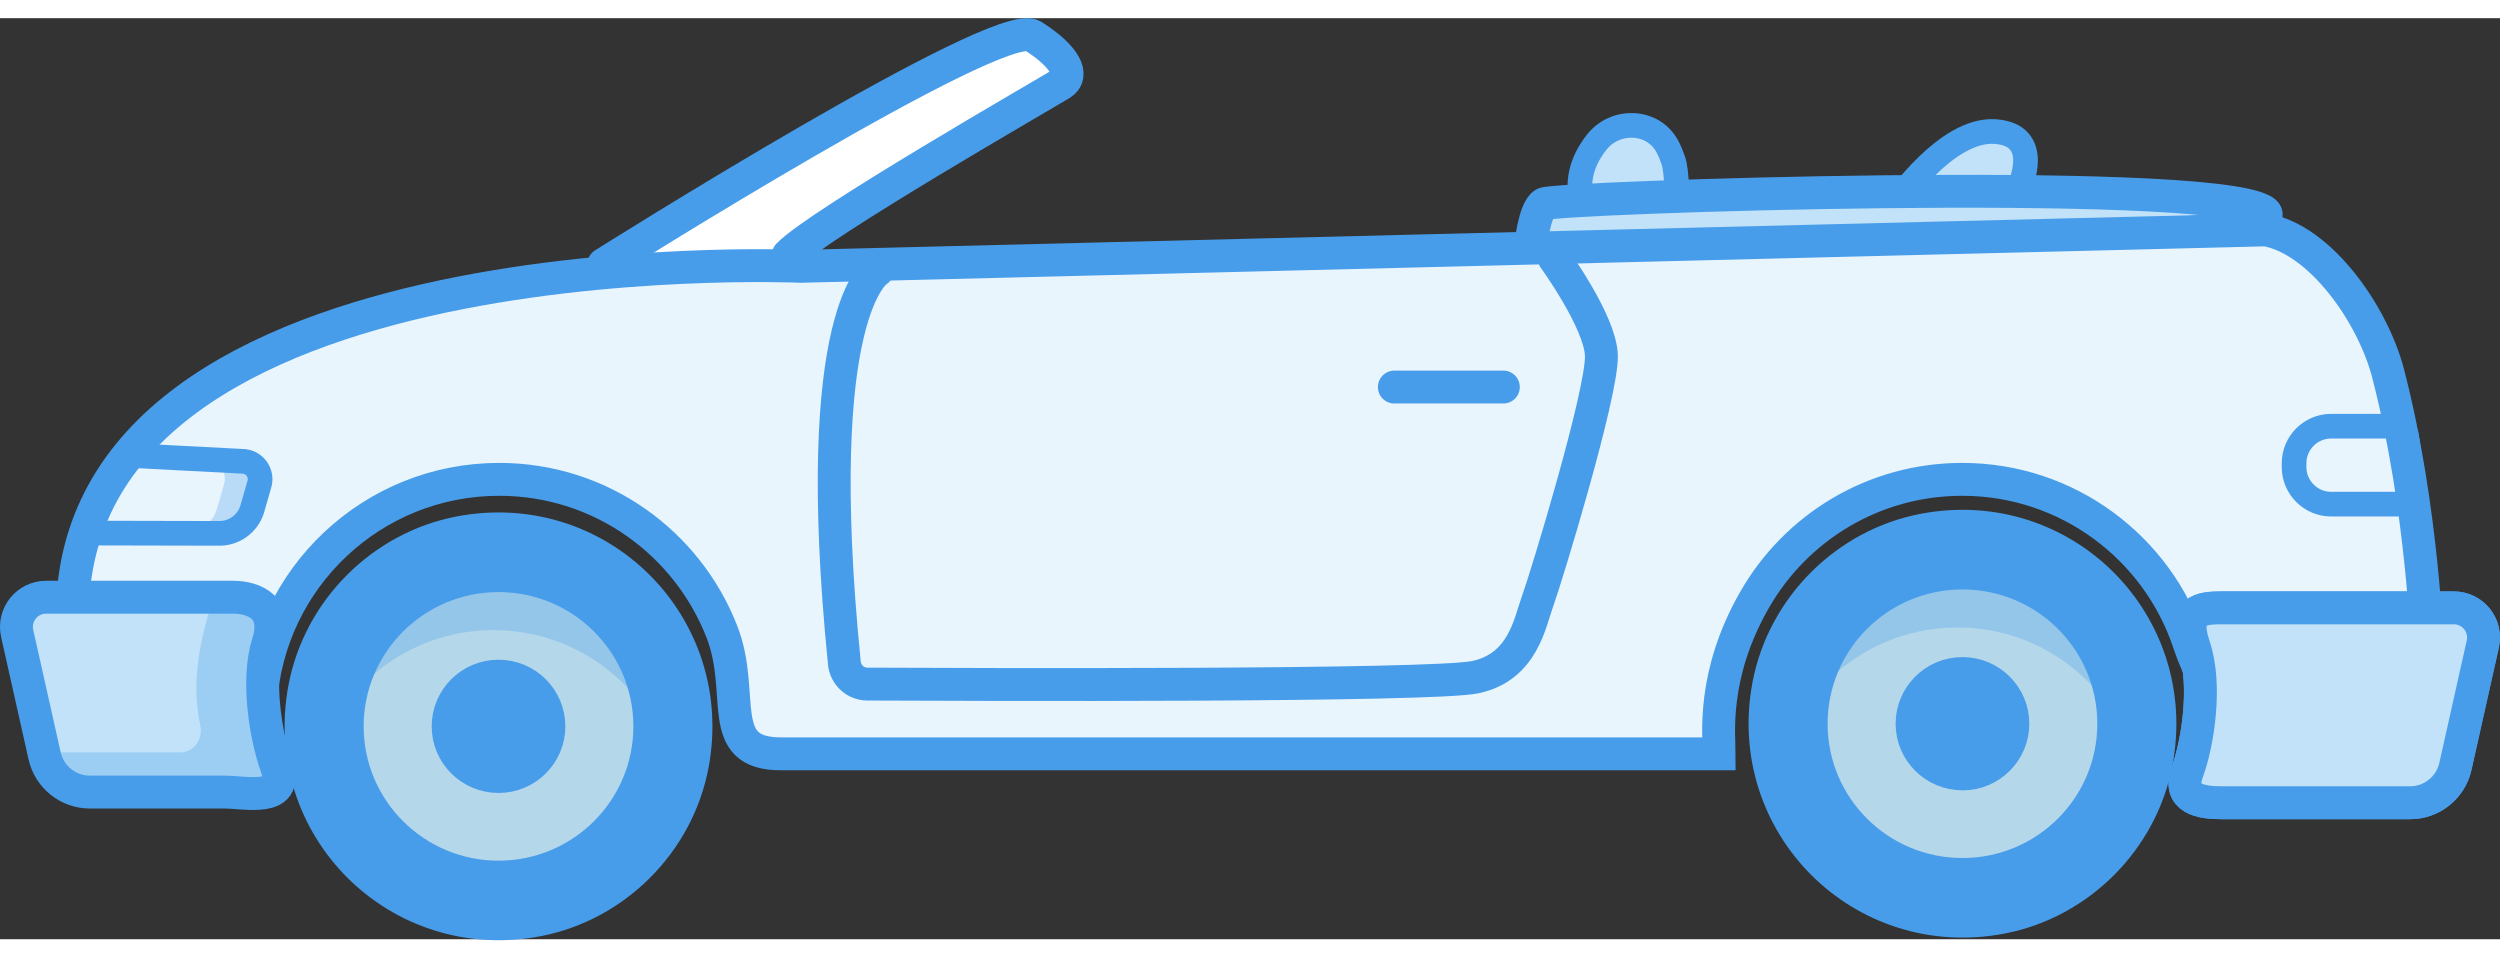 <?xml version="1.0" encoding="UTF-8"?>
<svg width="94px" height="36px" viewBox="0 0 76 28" version="1.1" xmlns="http://www.w3.org/2000/svg" xmlns:xlink="http://www.w3.org/1999/xlink">
    <rect x="0" y="0" width="76" height="28" fill="#333333" stroke="none"/>
    <!-- Generator: sketchtool 52.3 (67297) - http://www.bohemiancoding.com/sketch -->
    <title>EBF69445-FCAA-43FE-8173-D141E1C655E8@1x</title>
    <desc>Created with sketchtool.</desc>
    <g id="Page-1" stroke="none" stroke-width="1" fill="none" fill-rule="evenodd">
        <g id="Car-Model-Icons" transform="translate(-277, -243)">
            <g id="CONVERTIBLE" transform="translate(277, 243)">
                <path d="M59.651,15.82 C56.543,15.824 54.027,18.347 54.031,21.457 C54.036,24.564 56.559,27.08 59.668,27.076 C62.775,27.071 65.291,24.548 65.287,21.441 C65.282,18.331 62.758,15.816 59.651,15.82" id="Fill-1" fill="#B5D7EA"></path>
                <path d="M59.651,15.82 C56.543,15.824 54.027,18.347 54.031,21.457 C54.036,24.564 56.559,27.08 59.668,27.076 C62.775,27.071 65.291,24.548 65.287,21.441 C65.282,18.331 62.758,15.816 59.651,15.82 Z" id="Stroke-3" stroke="#489DEA" stroke-linecap="round" stroke-linejoin="round"></path>
                <path d="M59.662,23.099 C58.747,23.099 58.004,22.363 58.002,21.451 C58.001,20.538 58.742,19.799 59.657,19.797 C60.572,19.797 61.315,20.535 61.316,21.445 C61.317,22.358 60.576,23.098 59.662,23.099 M59.653,16.991 C57.182,16.994 55.182,18.994 55.184,21.454 C55.188,23.916 57.194,25.91 59.666,25.905 C62.137,25.902 64.137,23.902 64.133,21.442 C64.13,18.98 62.124,16.988 59.653,16.991" id="Fill-5" fill="#B5D7EA"></path>
                <path d="M59.662,23.099 C58.747,23.099 58.004,22.363 58.002,21.451 C58.001,20.538 58.742,19.799 59.657,19.797 C60.572,19.797 61.315,20.535 61.316,21.445 C61.317,22.358 60.576,23.098 59.662,23.099 Z M59.653,16.991 C57.182,16.994 55.182,18.994 55.184,21.454 C55.188,23.916 57.194,25.91 59.666,25.905 C62.137,25.902 64.137,23.902 64.133,21.442 C64.13,18.98 62.124,16.988 59.653,16.991 Z" id="Stroke-7" stroke="#489DEA" stroke-width="0.75" stroke-linecap="round" stroke-linejoin="round"></path>
                <path d="M59.657,19.797 C58.742,19.798 58.001,20.539 58.002,21.45 C58.004,22.362 58.747,23.1 59.662,23.098 C60.576,23.097 61.317,22.357 61.316,21.445 C61.315,20.534 60.572,19.796 59.657,19.797" id="Fill-9" fill="#489DEA"></path>
                <path d="M59.498,18.523 C62.11,18.52 64.304,20.299 64.94,22.712 C65.06,22.254 65.13,21.776 65.129,21.281 C65.125,18.171 62.602,15.656 59.493,15.661 C56.386,15.665 53.869,18.188 53.874,21.297 C53.875,21.793 53.946,22.27 54.066,22.728 C54.697,20.313 56.886,18.527 59.498,18.523" id="Fill-11" fill-opacity="0.3" fill="#489DEA"></path>
                <path d="M54.136,20.35 C53.386,24.318 56.807,27.729 60.774,26.968 C62.989,26.543 64.771,24.753 65.185,22.537 C65.926,18.572 62.512,15.17 58.552,15.926 C56.338,16.348 54.554,18.136 54.136,20.35 Z" id="Stroke-13" stroke="#489DEA" stroke-width="1.75" stroke-linecap="round" stroke-linejoin="round"></path>
                <path d="M15.147,15.9 C12.039,15.904 9.522,18.427 9.527,21.536 C9.532,24.644 12.055,27.16 15.164,27.155 C18.271,27.151 20.787,24.627 20.782,21.52 C20.778,18.411 18.254,15.896 15.147,15.9" id="Fill-15" fill="#B5D7EA"></path>
                <path d="M15.147,15.9 C12.039,15.904 9.522,18.427 9.527,21.536 C9.532,24.644 12.055,27.16 15.164,27.155 C18.271,27.151 20.787,24.627 20.782,21.52 C20.778,18.411 18.254,15.896 15.147,15.9 Z" id="Stroke-17" stroke="#489DEA" stroke-linecap="round" stroke-linejoin="round"></path>
                <path d="M15.158,23.178 C14.242,23.179 13.5,22.442 13.498,21.53 C13.497,20.618 14.238,19.878 15.153,19.877 C16.067,19.876 16.81,20.614 16.812,21.525 C16.813,22.437 16.072,23.177 15.158,23.178 M15.149,17.071 C12.678,17.075 10.677,19.074 10.68,21.535 C10.684,23.995 12.69,25.989 15.162,25.986 C17.633,25.982 19.633,23.983 19.629,21.522 C19.626,19.061 17.62,17.068 15.149,17.071" id="Fill-19" fill="#B5D7EA"></path>
                <path d="M15.158,23.178 C14.242,23.179 13.5,22.442 13.498,21.53 C13.497,20.618 14.238,19.878 15.153,19.877 C16.067,19.876 16.81,20.614 16.812,21.525 C16.813,22.437 16.072,23.177 15.158,23.178 Z M15.149,17.071 C12.678,17.075 10.677,19.074 10.68,21.535 C10.684,23.995 12.69,25.989 15.162,25.986 C17.633,25.982 19.633,23.983 19.629,21.522 C19.626,19.061 17.62,17.068 15.149,17.071 Z" id="Stroke-21" stroke="#489DEA" stroke-width="0.75" stroke-linecap="round" stroke-linejoin="round"></path>
                <path d="M15.153,19.877 C14.238,19.878 13.497,20.618 13.498,21.529 C13.5,22.442 14.242,23.179 15.158,23.178 C16.072,23.177 16.813,22.437 16.812,21.524 C16.81,20.614 16.067,19.876 15.153,19.877" id="Fill-23" fill="#489DEA"></path>
                <path d="M14.993,18.603 C17.606,18.599 19.8,20.378 20.436,22.792 C20.555,22.334 20.626,21.856 20.625,21.36 C20.621,18.251 18.097,15.736 14.989,15.74 C11.882,15.745 9.365,18.268 9.37,21.377 C9.37,21.872 9.441,22.35 9.562,22.808 C10.193,20.393 12.382,18.606 14.993,18.603" id="Fill-25" fill-opacity="0.3" fill="#489DEA"></path>
                <path d="M9.631,20.43 C8.881,24.398 12.303,27.809 16.27,27.048 C18.484,26.623 20.267,24.833 20.681,22.617 C21.422,18.652 18.008,15.25 14.048,16.006 C11.834,16.428 10.05,18.215 9.631,20.43 Z" id="Stroke-27" stroke="#489DEA" stroke-width="1.75" stroke-linecap="round" stroke-linejoin="round"></path>
                <path d="M50.691,3.906 C50.261,3.092 49.116,3.045 48.543,3.765 C48.231,4.157 47.956,4.706 48.045,5.37 C48.232,6.759 48.652,7.278 48.652,7.278 L50.881,7.516 C50.881,7.516 51.101,5.02 50.868,4.325 C50.819,4.179 50.761,4.038 50.691,3.906" id="Fill-29" fill="#C1E2F8"></path>
                <path d="M50.691,3.906 C50.261,3.092 49.116,3.045 48.543,3.765 C48.231,4.157 47.956,4.706 48.045,5.37 C48.232,6.759 48.652,7.278 48.652,7.278 L50.881,7.516 C50.881,7.516 51.101,5.02 50.868,4.325 C50.819,4.179 50.761,4.038 50.691,3.906 Z" id="Stroke-31" stroke="#489DEA" stroke-width="0.75"></path>
                <path d="M61.398,5.12 C61.398,5.12 62.124,3.539 60.642,3.446 C59.161,3.354 57.646,5.603 57.592,5.633 C57.539,5.665 61.398,5.12 61.398,5.12" id="Fill-33" fill="#C1E2F8"></path>
                <path d="M61.398,5.12 C61.398,5.12 62.124,3.539 60.642,3.446 C59.161,3.354 57.646,5.603 57.592,5.633 C57.539,5.665 61.398,5.12 61.398,5.12 Z" id="Stroke-35" stroke="#489DEA" stroke-width="0.75"></path>
                <path d="M18.355,7.481 C18.355,7.481 30.389,-0.102 31.399,0.539 C32.411,1.18 32.657,1.747 32.263,1.994 C31.869,2.241 24.852,6.266 23.963,7.201" id="Stroke-37" stroke="#489DEA" fill="#FFFFFF" stroke-linecap="round" stroke-linejoin="round"></path>
                <path d="M46.527,6.967 C46.527,6.967 46.635,5.839 46.941,5.644 C47.246,5.45 66.836,4.79 68.779,5.845 C70.723,6.9 47.363,7.54 46.527,6.967" id="Fill-39" fill="#C1E2F8"></path>
                <path d="M46.527,6.967 C46.527,6.967 46.635,5.839 46.941,5.644 C47.246,5.45 66.836,4.79 68.779,5.845 C70.723,6.9 47.363,7.54 46.527,6.967 Z" id="Stroke-41" stroke="#489DEA"></path>
                <path d="M24.338,7.543 C24.338,7.543 1.29,6.514 2.228,18.897 C2.302,19.879 2.761,20.8 3.559,21.385 L3.644,21.448 C4.453,22.042 5.436,22.363 6.44,22.363 C7.265,22.363 7.869,21.641 7.922,20.818 C8.162,17.022 11.317,14.019 15.173,14.019 C18.28,14.019 20.895,15.959 21.944,18.647 C22.687,20.545 21.699,22.363 23.737,22.363 L52.262,22.363 C52.262,21.817 52.025,19.964 53.347,17.667 C54.601,15.486 56.954,14.019 59.65,14.019 C62.862,14.019 65.589,16.104 66.547,18.996 C67.124,20.738 68.402,22.363 70.237,22.363 C72.049,22.363 74.019,21.159 73.8,19.362 C73.8,19.362 73.671,14.925 72.598,10.797 C72.121,8.969 70.523,6.727 68.877,6.435 L24.338,7.543 Z" id="Fill-43" fill="#E9F5FD"></path>
                <path d="M45.702,11.213 L42.388,11.213" id="Stroke-45" stroke="#489DEA" stroke-linecap="round" stroke-linejoin="round"></path>
                <path d="M70.868,14.773 C70.246,14.773 69.74,14.267 69.74,13.646 L69.74,13.53 C69.74,12.908 70.246,12.403 70.868,12.403 L72.791,12.403 C72.979,12.403 73.139,12.543 73.163,12.731 L73.369,14.351 C73.383,14.458 73.349,14.565 73.278,14.646 C73.207,14.727 73.104,14.773 72.997,14.773 L70.868,14.773 Z" id="Fill-47" fill="#E9F5FD"></path>
                <path d="M72.791,12.028 L70.868,12.028 C70.039,12.028 69.365,12.702 69.365,13.53 L69.365,13.646 C69.365,14.474 70.039,15.148 70.868,15.148 L72.997,15.148 C73.213,15.148 73.418,15.056 73.561,14.894 C73.703,14.732 73.769,14.517 73.741,14.303 L73.535,12.683 C73.487,12.309 73.169,12.028 72.791,12.028 M72.791,12.778 L72.997,14.398 L70.868,14.398 C70.452,14.398 70.115,14.061 70.115,13.646 L70.115,13.53 C70.115,13.114 70.452,12.778 70.868,12.778 L72.791,12.778" id="Fill-49" fill="#489DEA"></path>
                <g id="Group-54" transform="translate(2, 13.03)">
                    <path d="M0.717,2.622 L4.672,2.631 C5.121,2.631 5.521,2.34 5.661,1.914 L5.88,1.153 C5.996,0.802 5.734,0.44 5.363,0.44 L1.934,0.262" id="Fill-51" fill="#E9F5FD"></path>
                    <path d="M0.717,2.622 L4.672,2.631 C5.121,2.631 5.521,2.34 5.661,1.914 L5.88,1.153 C5.996,0.802 5.734,0.44 5.363,0.44 L1.934,0.262" id="Stroke-53" stroke="#489DEA" stroke-width="0.75" stroke-linecap="round" stroke-linejoin="round"></path>
                </g>
                <path d="M7.371,13.465 L6.29,13.465 C6.662,13.465 6.924,13.827 6.808,14.178 L6.589,14.94 C6.452,15.355 6.067,15.64 5.632,15.653 L6.682,15.656 C7.13,15.656 7.53,15.365 7.671,14.94 L7.889,14.178 C8.005,13.827 7.743,13.465 7.371,13.465" id="Fill-55" fill-opacity="0.3" fill="#489DEA"></path>
                <path d="M26.675,7.668 C26.675,7.668 24.591,8.862 25.669,19.605 C25.704,19.963 26.003,20.241 26.363,20.243 C29.523,20.258 43.57,20.311 44.857,20.031 C46.309,19.717 46.508,18.363 46.747,17.71 C46.987,17.058 48.723,11.377 48.682,10.247 C48.644,9.218 47.244,7.294 47.244,7.294" id="Stroke-57" stroke="#489DEA" stroke-linecap="round" stroke-linejoin="round"></path>
                <path d="M24.338,7.543 C24.338,7.543 1.29,6.514 2.228,18.897 C2.302,19.879 2.761,20.8 3.559,21.385 L3.644,21.448 C4.453,22.042 5.436,22.363 6.44,22.363 C7.265,22.363 7.869,21.641 7.922,20.818 C8.162,17.022 11.317,14.019 15.173,14.019 C18.28,14.019 20.895,15.959 21.944,18.647 C22.687,20.545 21.699,22.363 23.737,22.363 L52.262,22.363 C52.262,21.817 52.025,19.964 53.347,17.667 C54.601,15.486 56.954,14.019 59.65,14.019 C62.862,14.019 65.589,16.104 66.547,18.996 C67.124,20.738 68.402,22.363 70.237,22.363 C72.049,22.363 74.019,21.159 73.8,19.362 C73.8,19.362 73.671,14.925 72.598,10.797 C72.121,8.969 70.523,6.727 68.877,6.435 L24.338,7.543 Z" id="Stroke-59" stroke="#489DEA"></path>
                <path d="M8.415,22.781 C8.794,23.843 7.444,23.526 6.82,23.526 L2.732,23.526 C2.073,23.526 1.501,23.067 1.356,22.424 L0.522,18.703 C0.395,18.137 0.825,17.602 1.404,17.602 L7.087,17.602 C7.71,17.602 8.496,17.91 8.15,18.991 C7.806,20.073 8.053,21.768 8.415,22.781" id="Fill-61" fill="#C1E2F8"></path>
                <path d="M8.415,22.781 C8.794,23.843 7.444,23.526 6.82,23.526 L2.732,23.526 C2.073,23.526 1.501,23.067 1.356,22.424 L0.522,18.703 C0.395,18.137 0.825,17.602 1.404,17.602 L7.087,17.602 C7.71,17.602 8.496,17.91 8.15,18.991 C7.806,20.073 8.053,21.768 8.415,22.781 Z" id="Stroke-63" stroke="#489DEA" stroke-linecap="round" stroke-linejoin="round"></path>
                <path d="M8.415,22.776 C8.041,21.768 7.806,20.068 8.15,18.987 C8.496,17.905 7.71,17.598 7.087,17.598 L6.49,17.598 C6.477,17.657 6.461,17.719 6.439,17.785 C6.148,18.697 5.782,20.064 6.089,21.51 C6.174,21.916 5.894,22.319 5.48,22.319 L1.334,22.319 L1.356,22.419 C1.501,23.062 2.073,23.522 2.732,23.522 L6.82,23.522 C7.444,23.522 8.709,23.57 8.415,22.776" id="Fill-65" fill-opacity="0.3" fill="#489DEA"></path>
                <path d="M66.495,22.906 C66.187,23.738 66.911,23.85 67.535,23.85 L73.268,23.85 C73.928,23.85 74.5,23.39 74.644,22.747 L75.477,19.027 C75.604,18.461 75.177,17.926 74.596,17.926 L67.535,17.926 C66.911,17.926 66.324,17.994 66.695,19.087 C67.101,20.281 66.805,22.072 66.495,22.906 Z" id="Stroke-67" stroke="#489DEA" stroke-linecap="round" stroke-linejoin="round"></path>
                <path d="M74.317,17.948 L73.909,17.948 C73.906,17.967 73.907,17.985 73.903,18.003 L73.07,21.723 C72.925,22.366 72.353,22.826 71.694,22.826 L66.252,22.826 C66.24,22.861 66.228,22.896 66.216,22.928 C65.909,23.76 66.631,23.872 67.255,23.872 L72.989,23.872 C73.648,23.872 74.221,23.412 74.366,22.769 L75.198,19.049 C75.326,18.483 74.897,17.948 74.317,17.948" id="Fill-69" fill="#489DEA"></path>
                <path d="M66.495,22.906 C66.187,23.738 66.911,23.85 67.535,23.85 L73.268,23.85 C73.928,23.85 74.5,23.39 74.644,22.747 L75.477,19.027 C75.604,18.461 75.177,17.926 74.596,17.926 L67.535,17.926 C66.911,17.926 66.324,17.994 66.695,19.087 C67.101,20.281 66.805,22.072 66.495,22.906" id="Fill-71" fill="#C1E2F8"></path>
                <path d="M66.495,22.906 C66.187,23.738 66.911,23.85 67.535,23.85 L73.268,23.85 C73.928,23.85 74.5,23.39 74.644,22.747 L75.477,19.027 C75.604,18.461 75.177,17.926 74.596,17.926 L67.535,17.926 C66.911,17.926 66.324,17.994 66.695,19.087 C67.101,20.281 66.805,22.072 66.495,22.906 Z" id="Stroke-73" stroke="#489DEA" stroke-linecap="round" stroke-linejoin="round"></path>
            </g>
        </g>
    </g>
</svg>